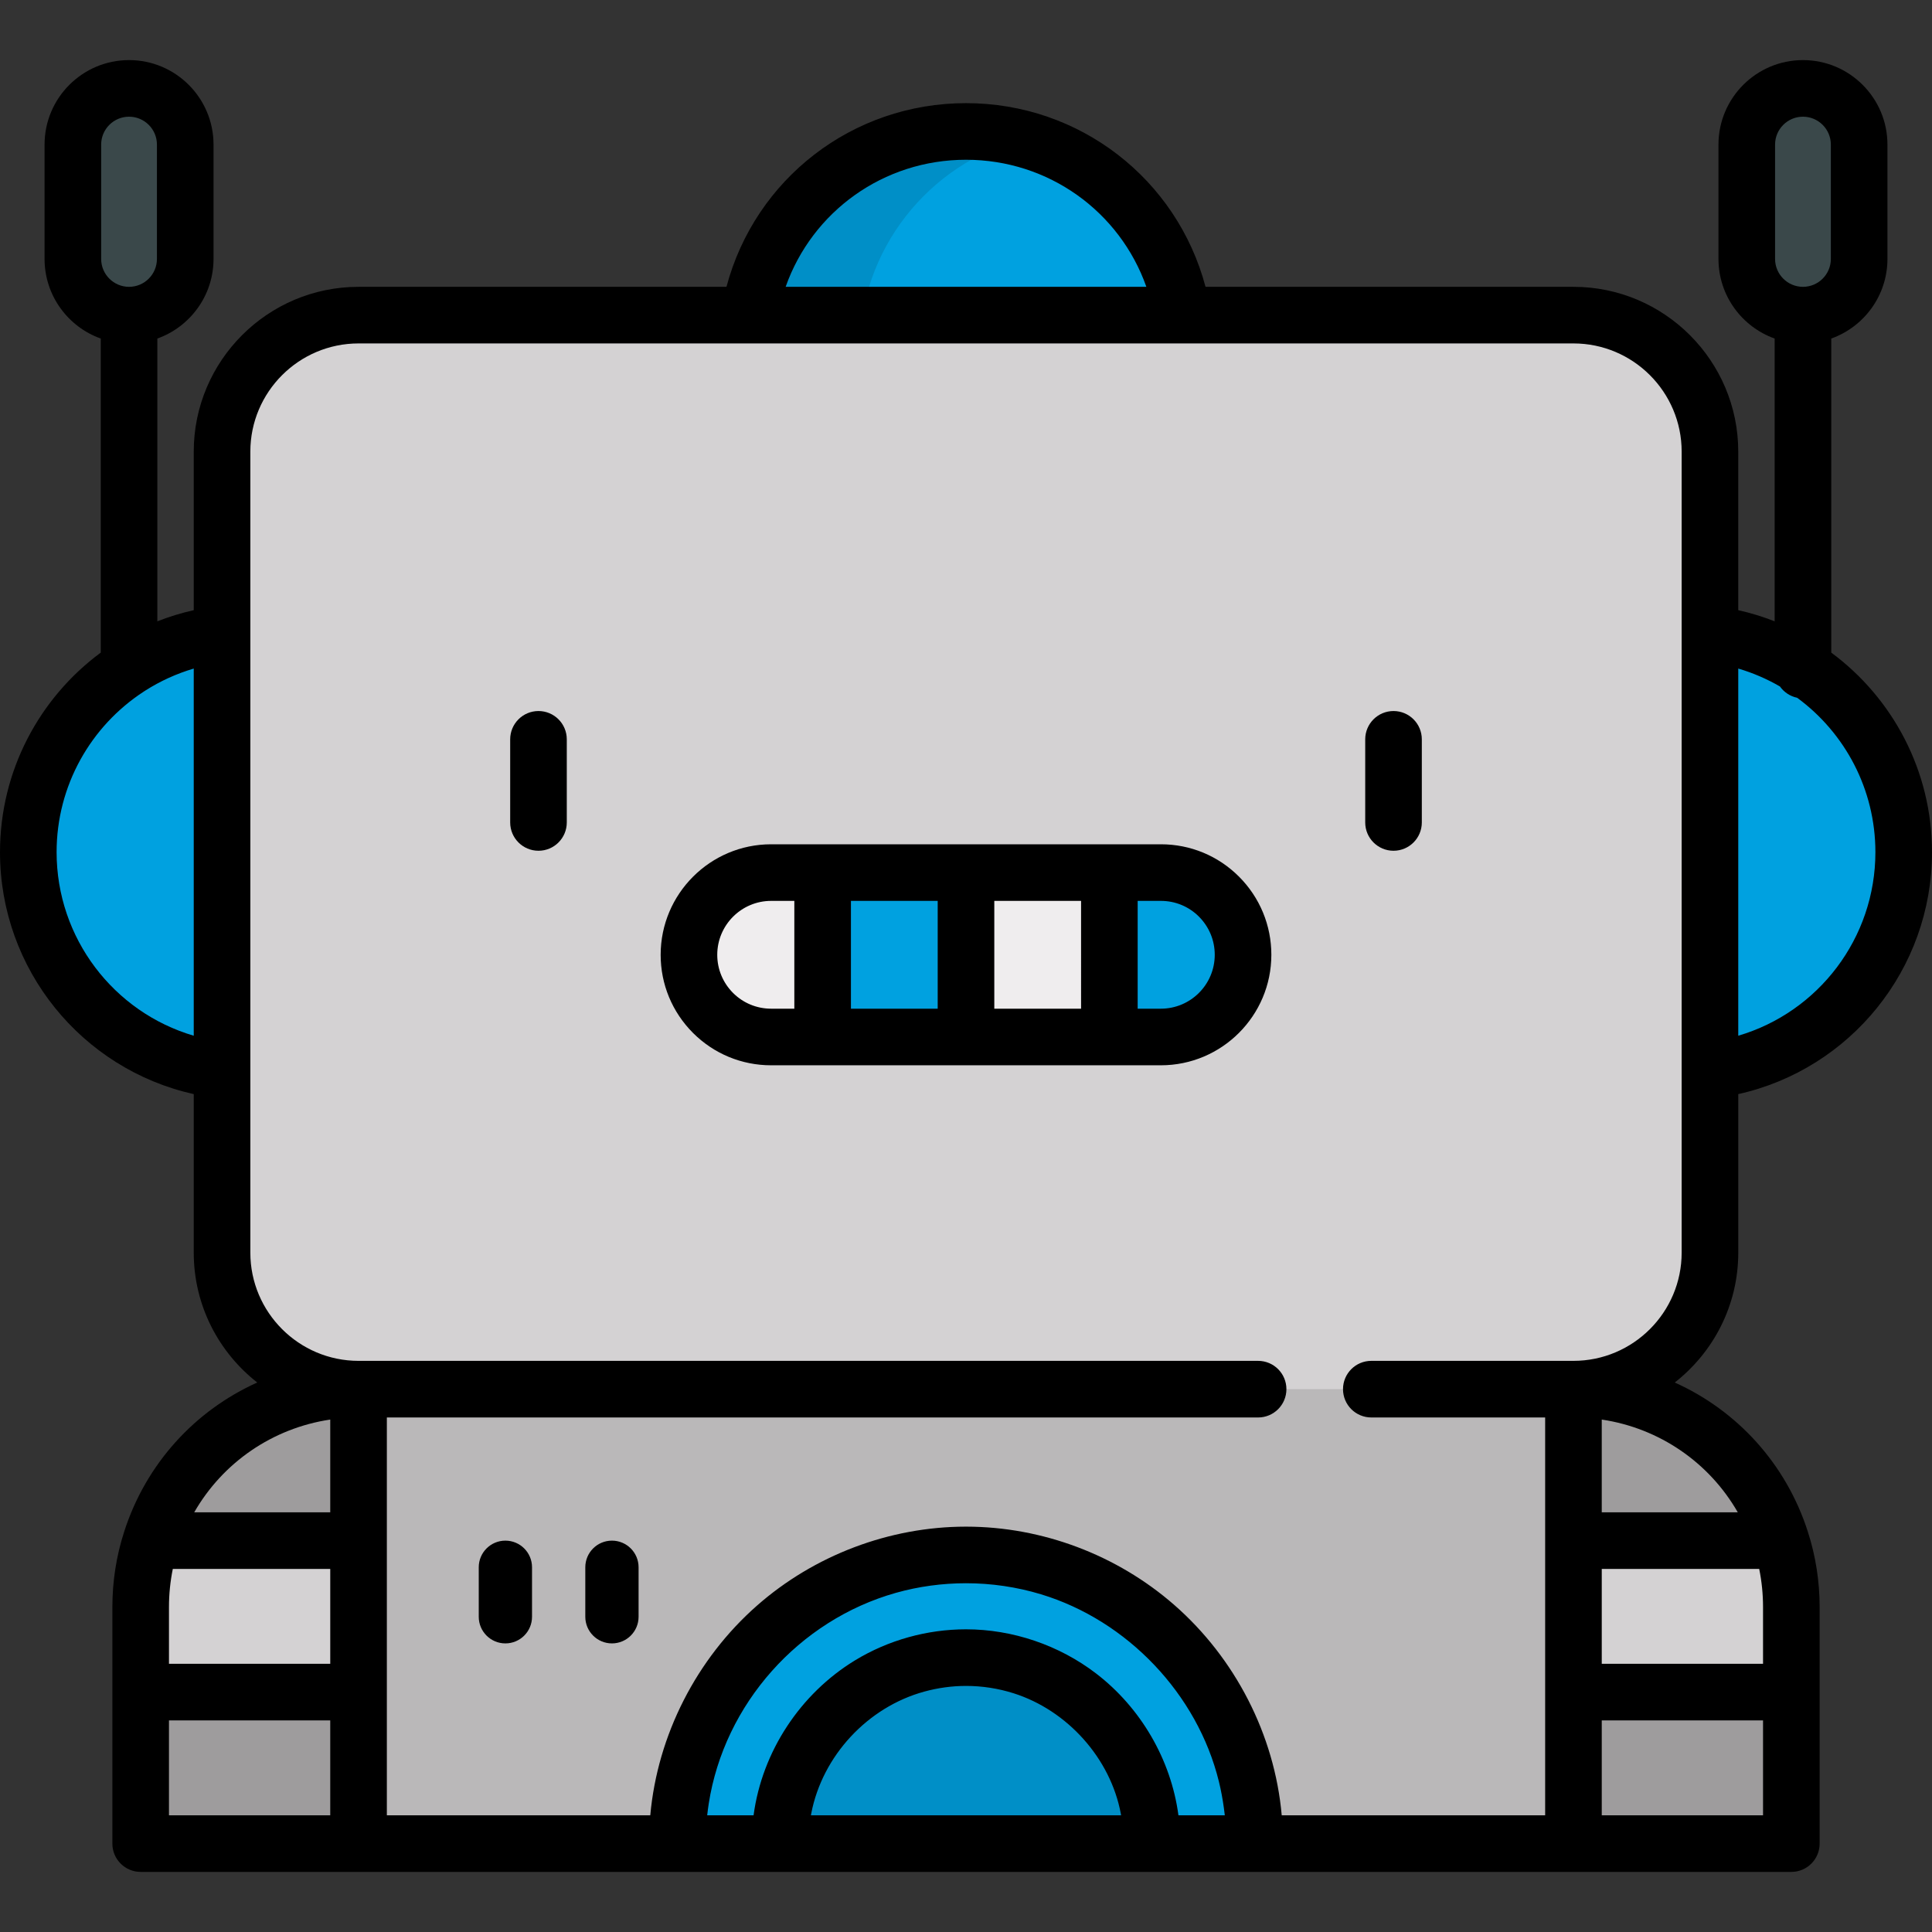 <?xml version="1.0" encoding="iso-8859-1"?>
<!-- Generator: Adobe Illustrator 19.0.0, SVG Export Plug-In . SVG Version: 6.00 Build 0)  -->
<svg version="1.1" id="Capa_1" xmlns="http://www.w3.org/2000/svg" xmlns:xlink="http://www.w3.org/1999/xlink" x="0px" y="0px"
	 viewBox="0 0 512 512" style="enable-background:new 0 0 512 512;" xml:space="preserve">
<rect x="0" y="0" width="512" height="512" fill="#333333" stroke="none"/>
<path style="fill:#00A1E0;" d="M314.229,93.064c0-32.159-26.07-58.228-58.228-58.228l0,0c-32.158,0-58.228,26.07-58.228,58.228
	v13.642h116.456V93.064z"/>
<path style="fill:#008FC7;" d="M271.001,36.796c-4.787-1.273-9.812-1.96-15-1.96l0,0c-32.159,0-58.228,26.07-58.228,58.228v13.642
	h30V93.064C227.772,66.093,246.113,43.414,271.001,36.796z"/>
<g>
	<path style="fill:#3A484A;" d="M34.199,23.425c-8.223,0-14.889,6.666-14.889,14.889v30.308c0,8.223,6.666,14.889,14.889,14.889
		s14.889-6.666,14.889-14.889V38.315C49.088,30.091,42.422,23.425,34.199,23.425z"/>
	<path style="fill:#3A484A;" d="M477.802,23.425c8.223,0,14.889,6.666,14.889,14.889v30.308c0,8.223-6.666,14.889-14.889,14.889
		c-8.223,0-14.889-6.666-14.889-14.889V38.315C462.913,30.091,469.579,23.425,477.802,23.425z"/>
</g>
<g>
	<path style="fill:#00A1E0;" d="M65.729,167.599c-32.159,0-58.228,26.07-58.228,58.228l0,0c0,32.159,26.07,58.228,58.228,58.228
		h13.642V167.599H65.729z"/>
	<path style="fill:#00A1E0;" d="M446.272,167.599c32.158,0,58.228,26.07,58.228,58.228l0,0c0,32.159-26.07,58.228-58.228,58.228
		H432.63V167.599H446.272z"/>
</g>
<g>
	<path style="fill:#D4D2D3;" d="M95.02,408.285l-24.111-14.612l-30.888,14.612c-1.787,5.545-2.742,11.46-2.742,17.6v22.54
		L66.15,468.5l28.87-20.075l20.044-17.339L95.02,408.285z"/>
	<path style="fill:#D4D2D3;" d="M416.981,408.285l24.111-14.612l30.888,14.612c1.787,5.545,2.742,11.46,2.742,17.6v22.54
		l-28.87,20.075l-28.87-20.075l-20.044-17.339L416.981,408.285z"/>
</g>
<g>
	<path style="fill:#9E9C9D;" d="M95.02,368.145c-25.743,0-47.564,16.851-54.999,40.14H95.02l17.734-14.612L95.02,368.145z"/>
	<polygon style="fill:#9E9C9D;" points="95.02,448.425 37.279,448.425 37.279,488.576 95.02,488.576 115.064,468.5 	"/>
	<path style="fill:#9E9C9D;" d="M416.981,368.145c25.743,0,47.564,16.851,54.999,40.14h-54.999l-17.734-14.612L416.981,368.145z"/>
	<polygon style="fill:#9E9C9D;" points="416.981,448.425 474.722,448.425 474.722,488.576 416.981,488.576 396.937,468.5 	"/>
</g>
<polygon style="fill:#BAB8B9;" points="256.001,342.411 95.02,368.145 95.02,488.576 179.5,488.576 256.001,468.5 332.502,488.576 
	416.981,488.576 416.981,368.145 "/>
<path style="fill:#00A1E0;" d="M332.502,488.576H305.29c0-27.222-22.067-49.289-49.289-49.289s-49.289,22.067-49.289,49.289H179.5
	c0-42.255,34.246-76.501,76.501-76.501S332.502,446.319,332.502,488.576z"/>
<path style="fill:#008FC7;" d="M305.29,488.576h-98.579c0-27.222,22.067-49.289,49.289-49.289S305.29,461.353,305.29,488.576z"/>
<path style="fill:#D4D2D3;" d="M416.977,83.513H95.024c-19.982,0-36.181,16.199-36.181,36.181v212.267
	c0,19.982,16.199,36.181,36.181,36.181h321.953c19.982,0,36.181-16.199,36.181-36.181V119.693
	C453.158,99.711,436.959,83.513,416.977,83.513z"/>
<g>
	<path style="fill:#EFEDEE;" d="M218.007,231.244H204.36c-12.025,0-21.78,9.755-21.78,21.79c0,6.007,2.444,11.46,6.377,15.403
		c3.943,3.933,9.396,6.377,15.403,6.377h13.647l18.997-21.785L218.007,231.244z"/>
	<polygon style="fill:#EFEDEE;" points="293.994,231.244 256.001,231.244 237.004,253.029 256.001,274.813 293.994,274.813 
		311.708,253.029 	"/>
</g>
<g>
	<path style="fill:#00A1E0;" d="M329.421,253.034c0,12.025-9.755,21.78-21.78,21.78h-13.647v-43.57h13.647
		c6.007,0,11.46,2.434,15.403,6.377C326.977,241.564,329.421,247.016,329.421,253.034z"/>
	<rect x="218.01" y="231.24" style="fill:#00A1E0;" width="37.994" height="43.57"/>
</g>
<path d="M142.704,188.43c-4.142,0-7.5,3.358-7.5,7.5v22.029c0,4.142,3.358,7.5,7.5,7.5s7.5-3.358,7.5-7.5V195.93
	C150.204,191.788,146.846,188.43,142.704,188.43z"/>
<path d="M369.297,188.43c-4.142,0-7.5,3.358-7.5,7.5v22.029c0,4.142,3.358,7.5,7.5,7.5s7.5-3.358,7.5-7.5V195.93
	C376.797,191.788,373.439,188.43,369.297,188.43z"/>
<path d="M455.413,68.623c0,9.716,6.222,18.002,14.889,21.093v74.938c-3.103-1.216-6.321-2.211-9.645-2.951v-42.01
	c0-24.085-19.595-43.681-43.681-43.681h-97.498C311.892,47.457,286.145,27.336,256,27.336c-30.144,0-55.891,20.121-63.478,48.677
	H95.024c-24.086,0-43.681,19.595-43.681,43.681v42.01c-3.324,0.74-6.542,1.735-9.645,2.951V89.716
	c8.667-3.091,14.889-11.377,14.889-21.093V38.314c0-12.345-10.044-22.389-22.389-22.389S11.81,25.969,11.81,38.314v30.309
	c0,9.716,6.222,18.002,14.889,21.093v83.231C10.417,184.982,0,204.302,0,225.827c0,31.041,21.649,57.51,51.344,64.123v42.01
	c0,13.969,6.599,26.418,16.835,34.419c-16.486,7.406-29.514,21.519-35.293,39.598c-0.001,0.002-0.002,0.004-0.003,0.007
	c-0.001,0.004-0.003,0.009-0.004,0.013c-0.001,0.002-0.002,0.004-0.002,0.006s-0.001,0.004-0.001,0.006
	c-2.054,6.383-3.096,13.07-3.096,19.875v62.69c0,4.142,3.358,7.5,7.5,7.5h437.442c4.142,0,7.5-3.358,7.5-7.5v-62.69
	c0-6.805-1.042-13.491-3.096-19.874c0-0.002-0.001-0.005-0.001-0.007c-0.001-0.002-0.002-0.005-0.002-0.007
	c-0.001-0.004-0.002-0.008-0.004-0.012c0-0.002-0.002-0.004-0.002-0.006c-5.779-18.079-18.808-32.192-35.293-39.598
	c10.236-8.001,16.835-20.451,16.835-34.42v-42.01C490.352,283.337,512,256.868,512,225.827c0-21.525-10.416-40.845-26.698-52.879
	V89.716c8.667-3.091,14.89-11.377,14.89-21.093V38.314c0-12.345-10.044-22.389-22.39-22.389c-12.345,0-22.389,10.044-22.389,22.389
	V68.623z M26.81,38.314c0-4.074,3.314-7.389,7.389-7.389s7.389,3.315,7.389,7.389v30.309c0,4.075-3.314,7.39-7.389,7.39
	s-7.389-3.315-7.389-7.39C26.81,68.623,26.81,38.314,26.81,38.314z M256.001,42.336c21.875,0,40.754,13.722,47.798,33.677h-95.597
	C215.246,56.058,234.125,42.336,256.001,42.336z M15,225.827c0-17.674,9.093-33.426,23.06-42.523
	c0.165-0.099,0.325-0.203,0.481-0.313c3.924-2.493,8.22-4.466,12.803-5.813v97.301C30.129,268.241,15,248.629,15,225.827z
	 M87.52,440.924H44.78v-15.04c0-3.423,0.341-6.804,1.016-10.1H87.52V440.924z M87.52,376.198v24.587H51.468
	C59.056,387.546,72.289,378.464,87.52,376.198z M44.779,455.924h42.74v25.15h-42.74C44.779,481.074,44.779,455.924,44.779,455.924z
	 M187.824,477.972c4.112-26.399,23.911-48.602,49.595-55.852c6.005-1.695,12.341-2.547,18.581-2.547
	c6.708,0,13.47,0.987,19.891,2.935c22.855,6.934,41.427,26.414,47.13,49.626c0.564,2.297,0.992,4.626,1.315,6.969
	c0.09,0.655,0.18,1.311,0.251,1.972h-12.29c-1.963-14.781-10.01-28.534-21.834-37.593c-9.791-7.501-22.125-11.697-34.462-11.697
	c-10.323,0-20.642,2.872-29.455,8.252c-14.437,8.815-24.583,24.135-26.842,41.037h-12.29
	C187.527,480.037,187.664,479.003,187.824,477.972z M214.994,480.567c2.954-15.275,14.938-28.158,29.928-32.27
	c3.598-0.987,7.346-1.511,11.079-1.511c4.271,0,8.542,0.66,12.614,1.95c14.223,4.506,25.684,17.22,28.417,31.936
	c0.024,0.134,0.048,0.269,0.071,0.404h-82.204C214.929,480.905,214.961,480.736,214.994,480.567z M467.222,425.885v15.04h-42.74
	v-25.14h41.725C466.881,419.081,467.222,422.461,467.222,425.885z M467.222,481.076h-42.74v-25.15h42.74V481.076z M460.533,400.785
	h-36.052v-24.587C439.711,378.464,452.945,387.547,460.533,400.785z M445.657,331.96c0,15.814-12.866,28.681-28.681,28.681h-53.565
	c-4.142,0-7.5,3.358-7.5,7.503c0,4.142,3.358,7.5,7.5,7.5h46.07v105.43h-69.812c-1.885-21.358-12.348-41.647-28.471-55.741
	c-15.156-13.249-34.959-20.736-55.099-20.757c-0.034,0-0.066-0.002-0.1-0.002c-0.028,0-0.056,0.002-0.084,0.002
	c-20.229,0.021-40.17,7.593-55.348,20.963c-15.95,14.043-26.327,34.251-28.237,55.536h-69.81v-105.43h230.892
	c4.143,0,7.5-3.358,7.5-7.503c0-4.142-3.357-7.5-7.5-7.5H95.024c-15.814,0-28.681-12.866-28.681-28.681V119.693
	c0-15.814,12.866-28.681,28.681-28.681h321.952c15.814,0,28.681,12.866,28.681,28.681V331.96z M497,225.827
	c0,22.802-15.129,42.414-36.343,48.65v-97.301c3.906,1.148,7.603,2.753,11.04,4.744c1.076,1.509,2.692,2.605,4.57,2.996
	C488.907,194.196,497,209.155,497,225.827z M470.413,38.314c0-4.074,3.315-7.389,7.389-7.389c4.075,0,7.39,3.315,7.39,7.389v30.309
	c0,4.075-3.314,7.39-7.39,7.39c-4.074,0-7.389-3.315-7.389-7.39V38.314z"/>
<path d="M133.933,408.285c-3.899,0-7.06,3.161-7.06,7.06v13.113c0,3.899,3.161,7.06,7.06,7.06s7.06-3.161,7.06-7.06v-13.113
	C140.992,411.445,137.832,408.285,133.933,408.285z"/>
<path d="M162.171,408.285c-3.899,0-7.06,3.161-7.06,7.06v13.113c0,3.899,3.161,7.06,7.06,7.06s7.06-3.161,7.06-7.06v-13.113
	C169.231,411.445,166.07,408.285,162.171,408.285z"/>
<path d="M307.642,223.744h-13.647H256l0,0h-37.993H204.36c-16.145,0-29.279,13.14-29.279,29.29c0,7.809,3.042,15.16,8.581,20.713
	c5.54,5.524,12.89,8.566,20.699,8.566h13.647h0.001h37.99H256h37.994c0.001,0,0.002,0,0.003,0h13.645
	c16.145,0,29.279-13.135,29.279-29.28c0-7.816-3.042-15.171-8.573-20.716C322.819,226.789,315.465,223.744,307.642,223.744z
	 M286.494,267.313H263.5v-28.57h22.994V267.313z M194.268,263.141c-2.701-2.708-4.188-6.297-4.188-10.107
	c0-7.879,6.405-14.29,14.279-14.29h6.147v28.57h-6.147C200.55,267.313,196.96,265.826,194.268,263.141z M225.507,238.744H248.5
	v28.57h-22.993V238.744z M307.642,267.313h-6.147v-28.57h6.147c3.817,0,7.404,1.484,10.092,4.173c2.7,2.707,4.187,6.3,4.187,10.117
	C321.921,260.908,315.515,267.313,307.642,267.313z"/>
<g>
</g>
<g>
</g>
<g>
</g>
<g>
</g>
<g>
</g>
<g>
</g>
<g>
</g>
<g>
</g>
<g>
</g>
<g>
</g>
<g>
</g>
<g>
</g>
<g>
</g>
<g>
</g>
<g>
</g>
</svg>
